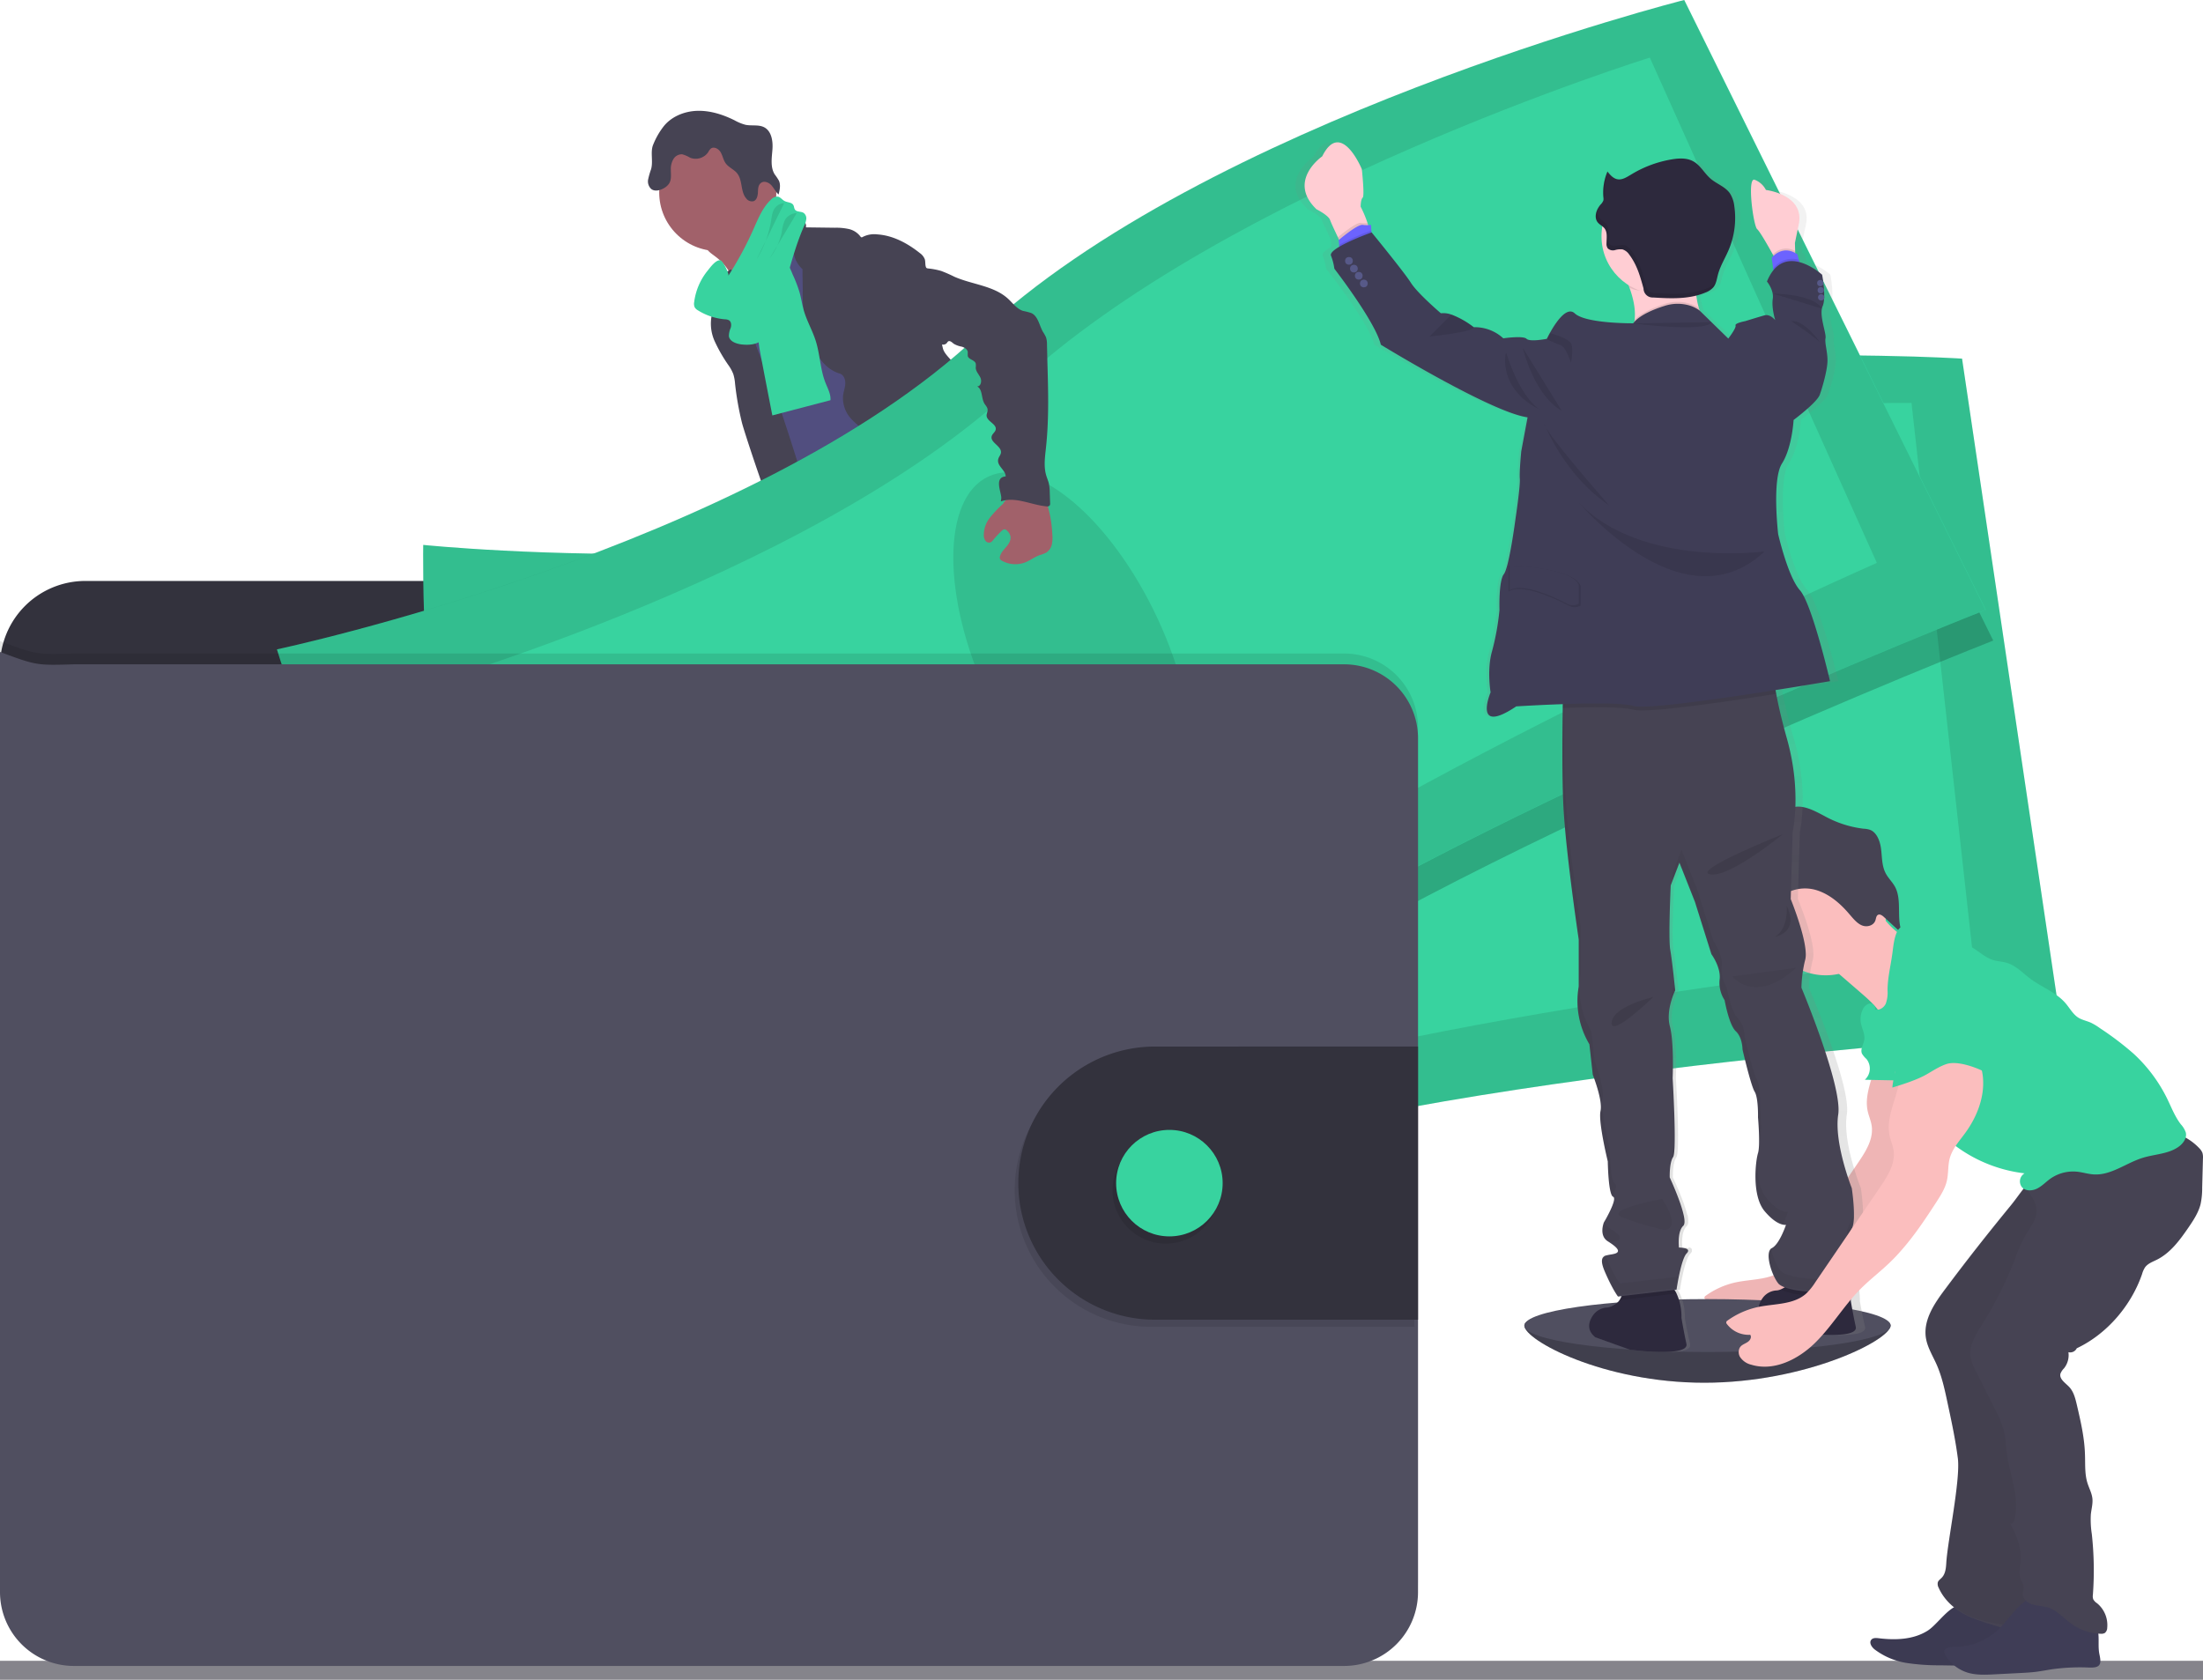 <svg id="31da12c3-5e54-4395-bbbd-4298227cac03" data-name="baed4b18-14ee-447f-bd84-b0265ca0ad8a" xmlns="http://www.w3.org/2000/svg" xmlns:xlink="http://www.w3.org/1999/xlink" viewBox="0 0 889.72 678.59"><defs><style>.d15eba68-4d63-4dd2-87ba-21849ae9261a{fill:#85848b;}.\35 256339b-0378-4dd5-9d38-51eb054b0439{fill:#504f60;}.\35 8021e13-99b6-4772-8dc7-44d8a805a3b9{opacity:0.2;}.\35 3d45aa1-7ad8-4e74-bf48-6f48101ab676,.\35 8021e13-99b6-4772-8dc7-44d8a805a3b9,.f7706941-283d-485d-83c2-d25f623176af{isolation:isolate;}.\36 d94ef38-0a4e-4937-83a1-5850253d5c1b{fill:#6c63ff;}.\38 57e2acf-244c-45ee-84cd-868ee2cb4b64{fill:#514e7f;}.d3b7182a-64ef-4c4e-93e4-580bbf7251fc{fill:#464353;}.\34 e73b2d9-21e4-47c6-a6ea-46507202e831{fill:#a1616a;}.bd422af5-917e-4cda-aaec-a31e0fbfa41b{fill:#38d39f;}.\35 3d45aa1-7ad8-4e74-bf48-6f48101ab676,.c326eb70-976d-470d-924e-64528c38134e{opacity:0.1;}.\34 e68259d-002f-49f5-b7ec-948ca5ee3377{fill:#33323d;}.fb1c3bd9-4db4-4f5a-a670-96f5df7d9beb{fill:#fbbebe;}.\30 7a4f252-e628-4e7d-b15a-135585491b02,.f7706941-283d-485d-83c2-d25f623176af{opacity:0.05;}.\34 96f15f9-3bfd-457b-bd2c-66f1781eb6e3{fill:#3f3d56;}.b70cac1e-0bb1-4b32-b172-5789cb59f1dd{fill:url(#f43e5799-6e24-49ad-b928-6d98162da42b);}.\35 e0bd918-dfd9-4c2d-b379-57bd324eca2a{fill:#2d293d;}.\35 2ec47b8-189c-41df-b1a7-f8cd17e79000{fill:#ffcdd3;}.b123fc6c-86e7-4a7c-8440-8d75af6e0ead{fill:#575988;}</style><linearGradient id="f43e5799-6e24-49ad-b928-6d98162da42b" x1="722.71" y1="13.56" x2="722.71" y2="502.21" gradientTransform="matrix(1, 0, 0, -1, -84.46, 559.77)" gradientUnits="userSpaceOnUse"><stop offset="0" stop-color="gray" stop-opacity="0.25"/><stop offset="0.54" stop-color="gray" stop-opacity="0.12"/><stop offset="1" stop-color="gray" stop-opacity="0.1"/></linearGradient></defs><title>save-money-feature</title><rect class="d15eba68-4d63-4dd2-87ba-21849ae9261a" x="-68" y="670.92" width="1049.58" height="7.67"/><path class="5256339b-0378-4dd5-9d38-51eb054b0439" d="M763.54,535.49c0,5.9-34.39,23.1-75.24,23.1s-72.68-17.2-72.68-23.1,33.11-4,74-4S763.54,529.58,763.54,535.49Z"/><path class="58021e13-99b6-4772-8dc7-44d8a805a3b9" d="M763.54,535.49c0,5.9-34.39,23.1-75.24,23.1s-72.68-17.2-72.68-23.1"/><path class="6d94ef38-0a4e-4937-83a1-5850253d5c1b" d="M352.15,427.23c6.63.85,13.51,1.39,19.86-.67,1-.31,2.1-1,2-2a2.42,2.42,0,0,0-.45-1,61.78,61.78,0,0,1-6-11.43,1,1,0,0,0-.37-.52.94.94,0,0,0-.64,0c-2.93.77-5.46,2.66-8.37,3.47a11.9,11.9,0,0,1-4.56.34c-1.32-.15-3.12-1.24-4.32-1.1C350,418.69,351.64,422.77,352.15,427.23Z"/><path class="6d94ef38-0a4e-4937-83a1-5850253d5c1b" d="M477.54,416.16c4.37-3,8.9-6.15,11.48-10.78a1.87,1.87,0,0,0,.31-.93,1.92,1.92,0,0,0-.37-.9,37.16,37.16,0,0,0-9.33-10.07,27.21,27.21,0,0,0-5.2,4.8c-1.1,1.16-4.14,3-4.17,4.77,0,1,1.16,2.16,1.7,3,.73,1.08,1.42,2.18,2.08,3.3C474.42,409.9,477.89,415.94,477.54,416.16Z"/><path class="857e2acf-244c-45ee-84cd-868ee2cb4b64" d="M378.14,440.62a4.45,4.45,0,0,1-.8,2.9,3.93,3.93,0,0,1-1.68,1c-9.27,3.32-20-.82-29.25,2.45-1.9.67-3.7,1.64-5.61,2.28a30.52,30.52,0,0,1-7,1.24c-3.27.31-6.56.51-9.84.6a23.66,23.66,0,0,1-7.42-.65,8.91,8.91,0,0,1-5.69-4.51,4.33,4.33,0,0,1-.28-3.21,3.46,3.46,0,0,1,.61-1,8.77,8.77,0,0,1,2.18-1.77l3.41-2.2a22.89,22.89,0,0,1,5.17-2.74c1.35-.44,2.78-.63,4.15-1,4.79-1.4,8.45-5.2,11.85-8.85l4.64-5a4.67,4.67,0,0,1,1.61-1.29,4.46,4.46,0,0,1,2-.19A26.74,26.74,0,0,1,358.84,423a16.39,16.39,0,0,0,3.12,1.84c2.72,1.06,6.21.26,8.72-1.08,1.19-.64.93-1,1.43-2.14s1.72-1.87,2.78-.83a2.94,2.94,0,0,1,.66,1.26c1,3.3.62,6.85.62,10.31a4.54,4.54,0,0,0,.2,1.6,9.05,9.05,0,0,0,.91,1.48,3.37,3.37,0,0,1,.19.38A10.17,10.17,0,0,1,378.14,440.62Z"/><path class="d3b7182a-64ef-4c4e-93e4-580bbf7251fc" d="M378.14,440.62a4.45,4.45,0,0,1-.8,2.9,3.93,3.93,0,0,1-1.68,1c-9.27,3.32-20-.82-29.25,2.45-1.9.67-3.7,1.64-5.61,2.28a30.52,30.52,0,0,1-7,1.24c-3.27.31-6.56.51-9.84.6a23.66,23.66,0,0,1-7.42-.65,8.91,8.91,0,0,1-5.69-4.51,4.33,4.33,0,0,1-.28-3.21,3.46,3.46,0,0,1,.61-1c.54,1.13.93,2.63,1.27,3.17a6.49,6.49,0,0,0,4.34,3.13,10.78,10.78,0,0,0,4-.51c8.4-2.08,17.33-2.11,25.4-5.26,2.77-1.09,5.41-2.54,8.32-3.2s6-.48,9-.73c4.74-.38,9.33-1.81,14-2.56A10.17,10.17,0,0,1,378.14,440.62Z"/><path class="857e2acf-244c-45ee-84cd-868ee2cb4b64" d="M498.77,415.55c-.44,3.52-2.67,6.55-5.12,9.12s-5.22,4.88-7.17,7.84c-2.4,3.67-3.48,8.22-6.6,11.32a18.1,18.1,0,0,1-4,2.85,27.91,27.91,0,0,1-5.15,2.37c-4.66,1.49-9.68,1.15-14.55.79a13.09,13.09,0,0,1-4.62-.89,13.92,13.92,0,0,1-1.92-1.18,9.17,9.17,0,0,1-3-3,3,3,0,0,1-.29-2.18,5.12,5.12,0,0,1,1.39-2.12,33,33,0,0,1,3.52-3.17,21.07,21.07,0,0,0,4.58-4,12.92,12.92,0,0,0,1.77-4,35.48,35.48,0,0,0,1.29-7.65,24.25,24.25,0,0,1,.53-5.12c.74-2.64,2.7-5,2.48-7.73a1.93,1.93,0,0,1,.1-1.17,1.63,1.63,0,0,1,.92-.57,16.3,16.3,0,0,1,4.78-1.11,5.57,5.57,0,0,1,4.44,1.74c.68.82,1.13,2,2.13,2.32a3.38,3.38,0,0,0,1.52.06c2.46-.25,5.06-.56,7-2.15a8.73,8.73,0,0,0,2.9-6.37c0-.91-.41-1.86,1-2,1.06-.14,1.9,1,2.44,1.7,2,2.61,4,5.34,4.68,8.52a2.51,2.51,0,0,1,.89-.17,3.87,3.87,0,0,1,3.19,1.63A6.35,6.35,0,0,1,498.77,415.55Z"/><path class="d3b7182a-64ef-4c4e-93e4-580bbf7251fc" d="M498.77,415.55c-.44,3.52-2.67,6.55-5.12,9.12s-5.22,4.88-7.17,7.84c-2.4,3.67-3.48,8.22-6.6,11.32a18.1,18.1,0,0,1-4,2.85,27.91,27.91,0,0,1-5.15,2.37c-4.66,1.49-9.68,1.15-14.55.79a13.09,13.09,0,0,1-4.62-.89,13.92,13.92,0,0,1-1.92-1.18,9.17,9.17,0,0,1-3-3,7.31,7.31,0,0,1,3-.72c2.16.12,3.74,2.16,5.81,2.79,3,.89,5.89-1.19,8.88-1.9,2-.46,4-.34,5.93-1a14.66,14.66,0,0,0,4.39-2.66,22.35,22.35,0,0,0,4.69-4.52,29.05,29.05,0,0,0,2.75-5.49,78.5,78.5,0,0,1,5.56-10.64,7.52,7.52,0,0,1,1.13-1.48,15.74,15.74,0,0,1,1.53-1.11c2-1.51,2.83-4,3.53-6.44a11.27,11.27,0,0,1,.79-2.15,3.87,3.87,0,0,1,3.19,1.63A6.35,6.35,0,0,1,498.77,415.55Z"/><path class="4e73b2d9-21e4-47c6-a6ea-46507202e831" d="M289.08,103.77a21.21,21.21,0,0,1,6,7c1.4,2.74,9.47,24,9,27.09,2.63-2.65,13-3.08,15.66-5.73,1.11-1.11,7.1-6.65,8-7.94s7.58-4,8.31-5.36c2.73-4.89-19.36-23.42-16.53-28.25a1.26,1.26,0,0,0,.23-.76,1.24,1.24,0,0,0-.37-.59c-1.81-1.85-4.21-3-6.39-4.37s-4.28-3.28-4.87-5.8a21,21,0,0,0-5.65,3.82q-6.08,5.21-12,10.63c-1.53,1.42-4.49,3.31-5.2,5.34S287.62,102.58,289.08,103.77Z"/><path class="857e2acf-244c-45ee-84cd-868ee2cb4b64" d="M324.84,95.9a65.08,65.08,0,0,0-9.46,7.74c-2.74,2.71-5.34,5.85-6,9.64-.28,1.49-.24,3-.47,4.51-1,6.55-6.66,11.35-9.16,17.48a30.31,30.31,0,0,0-1.59,5.85A69.15,69.15,0,0,0,297,152.6c-.06,3.73,3.6,6.3,4.94,9.78s1.7,7.06,2.38,10.63c1.28,6.74,3.63,13.24,6,19.7,4.93,13.62,20.91,51.27,25.84,64.9,15.11-3.79,55.33-12.5,68.71-20.49,4.46-2.66-31-32.67-26.18-34.74a1.78,1.78,0,0,0,1.34-2.51c-4.77-20.86-19.69-38-26.46-58.31-2.35-7.05-6.57-13.07-9.77-19.77-2.9-6.07-4.45-12.78-7.92-18.55a11.7,11.7,0,0,0-2.53-3.15,14.92,14.92,0,0,0-2.79-1.69C328.59,97.44,326.75,96.87,324.84,95.9Z"/><circle class="4e73b2d9-21e4-47c6-a6ea-46507202e831" cx="289.88" cy="77.75" r="23.65"/><path class="d3b7182a-64ef-4c4e-93e4-580bbf7251fc" d="M313.94,88.86a7.93,7.93,0,0,1,8.89-1.28c1.6.83,3,2.51,2.64,4.27L337.2,92a23.55,23.55,0,0,1,5.56.51,8.08,8.08,0,0,1,4.64,2.91c.14.19.3.42.54.45a.86.86,0,0,0,.54-.18,10.18,10.18,0,0,1,5.84-1c6.34.41,12.2,3.58,17.17,7.54a5.55,5.55,0,0,1,2,2.49c.41,1.33-.08,3,1,3.95,0,11,3.78,21.28,6.3,32,.45,1.91,2.28,3.6,3.55,5.1a20.57,20.57,0,0,1,3.79,5.66c2.14,5.56-.81,12.1,1.27,17.68.88,2.36,2.58,4.3,4,6.35a16.42,16.42,0,0,1,3.42,8.2c.09,1.34-.08,2.69,0,4a24.21,24.21,0,0,0,1,5.31q1.28,4.84,2.68,9.67c1.52,5.2,3.5,10.81,8.16,13.58-11.25,1.91-23.11,3.78-33.83-.13a17.54,17.54,0,0,1-4.22-2.11c-3.87-2.76-5.74-7.48-7.41-11.94-1.86-5-3.75-10.09-4.13-15.41a17.69,17.69,0,0,0-.71-5c-1.09-2.9-4-4.65-6.64-6.26a31.88,31.88,0,0,1-8-6.22,12.43,12.43,0,0,1-3.24-9.34c.2-1.65.85-3.24.91-4.9s-.68-3.56-2.27-4c-8.19-2.48-12.1-12.18-13.92-20.54a65.94,65.94,0,0,1-1-13.1l-.11-8.53a11.26,11.26,0,0,1-3.68-8.09,9.61,9.61,0,0,0,0-2.68,7.39,7.39,0,0,0-1.88-2.85A25.44,25.44,0,0,1,313.94,88.86Z"/><path class="d3b7182a-64ef-4c4e-93e4-580bbf7251fc" d="M288.75,115.9c-.27,2.64.33,5.35-.26,7.94-.23,1-.63,2-.92,2.93a17.2,17.2,0,0,0,1.09,11.13,62,62,0,0,0,5.69,9.85,16,16,0,0,1,1.82,3.41,17.65,17.65,0,0,1,.7,3.89,120.83,120.83,0,0,0,2.78,15.72c1.12,4.48,13.84,42.78,16.8,46.33a3.77,3.77,0,0,0,2.28,1.55,4.15,4.15,0,0,0,1.94-.4l6-2.3a3.92,3.92,0,0,0,1.39-.76,3.58,3.58,0,0,0,.86-2.36c.43-4.88-12.32-43.45-13.94-48.06-4.9-13.92-11.42-27.34-14.61-41.75-.89-4-1.36-10.16-4.29-13.35-1.21-1.32-.8-.76-2.25-.07a16.42,16.42,0,0,0-2.12,1.11A6.94,6.94,0,0,0,288.75,115.9Z"/><path class="bd422af5-917e-4cda-aaec-a31e0fbfa41b" d="M307,142.31c1.61,8.51,3.27,17,4.92,25.51l23.48-6.15c.19-2.46-1.12-4.74-2-7-2.14-5.37-2.19-11.35-3.92-16.87-1.31-4.2-3.59-8.06-4.82-12.29-.71-2.46-1.07-5-1.77-7.49a54.4,54.4,0,0,0-2.76-7.15,44.76,44.76,0,0,0-5.12-9.49c-3,1.12-6.2,2.42-7.91,5.13a11.08,11.08,0,0,0-1.46,5c-.41,5.27,1.5,10.57.87,15.81A46.5,46.5,0,0,0,307,142.31Z"/><path class="d3b7182a-64ef-4c4e-93e4-580bbf7251fc" d="M335.75,255.51c1.32,5-.59,10.26-2.15,15.21a117.88,117.88,0,0,0-4.78,22.9,19.82,19.82,0,0,1-1.18,5.79c-.74,1.67-2,3.08-2.86,4.67-2.36,4.18-2.3,9.28-1.79,14.06.34,3.15.85,6.29,1.48,9.39.77,3.79,1.72,7.75.61,11.45,1.86-.41,3.12,2,3,3.89s-.73,4,.18,5.63c2.3.84,2.32,4,2.25,6.45a54.25,54.25,0,0,0,1.6,12.6q5.22,25.1,11.08,50.06c8.45,2.62,18.32,5.35,26.38,1.72,1.5-.67,3-1.74,3.34-3.36a5.86,5.86,0,0,0-.32-2.58l-3.82-13.9c-.93-3.36-1.86-6.83-1.37-10.28.37-2.57,1.49-5.34.23-7.61-.43-.78-1.11-1.39-1.61-2.13-2-2.93-1-6.85-.79-10.4a8.24,8.24,0,0,0-.16-2.38,11.88,11.88,0,0,0-1.14-2.61,39.92,39.92,0,0,1-4.4-19.86,4.91,4.91,0,0,0-.35-2.59,8.38,8.38,0,0,1-.65-1.06,2.9,2.9,0,0,1,.21-1.91,17.5,17.5,0,0,1-3.08-3,4.31,4.31,0,0,0,.74-6.74,2.25,2.25,0,0,0,1.07-3.87c-.49-.34-1.14-.49-1.49-1-.54-.74-.1-1.77.34-2.56l2.33-4.21c1.74-3.13,2.13-7,4-10,2.68-4.37,4.43-9.24,6.16-14.06l6.73-18.57,4.53,3.93a14.32,14.32,0,0,1,3.72,4.24A18.3,18.3,0,0,1,385,287.9c1.66,10.08,8,18.82,10.35,28.75.52,2.21.87,4.53,2.14,6.42a14,14,0,0,1,1.22,1.84,9.76,9.76,0,0,1,.51,3,14.23,14.23,0,0,0,6,10.2c2.23,1.53,5,2.58,6.21,5a9.32,9.32,0,0,0,1,2.13c1.08,1.3,3.41,1.45,3.87,3.08.26.91-.22,2,.29,2.8a2.65,2.65,0,0,0,1.11.83l6.51,3.25c7.28,3.64,11,12,16.37,18.09a39,39,0,0,1,4.9,6.48c2.32,4.15,3.39,9.36,7.31,12a11.06,11.06,0,0,1,2.84,2.11c1.23,1.62.78,3.89.89,5.93s1.67,4.47,3.61,3.85a14.23,14.23,0,0,0,0,7.55,38,38,0,0,0,23.06-9.34c1.9-1.66,3.73-3.78,3.75-6.3a2.26,2.26,0,0,0-.28-1.25,3.57,3.57,0,0,0-1.47-1.11c-6.09-3.3-7.92-11-11-17.16-2.69-5.48-6.67-10.2-10-15.29-7.24-11-12.18-24.2-23.13-31.43-2.41-1.59-5.21-3-6.42-5.63-.67-1.47-.75-3.15-1.28-4.67s-1.8-3-3.42-3c.9-2.2.72-4.88.78-7.26a9.17,9.17,0,0,0-.36-3.13,15.23,15.23,0,0,0-1.61-3.1,29.74,29.74,0,0,1-4.12-16c.08-2.89.59-5.87-.28-8.63-.44-1.39-1.21-2.66-1.74-4a25,25,0,0,1-1.25-7.52l-.6-9.61a47.28,47.28,0,0,0-1.24-9.5c-2-7.46-4-38.71-10.85-42.23s-18.62,20.53-26.33,21a34.29,34.29,0,0,0-10,1.93c-5.13,1.92-9.43,5.5-13.62,9l-14.18,11.91C341.54,251.41,339.06,253.77,335.75,255.51Z"/><path class="d3b7182a-64ef-4c4e-93e4-580bbf7251fc" d="M267.69,51.49c3.12-4.26,8.48-6.52,13.76-6.71s10.48,1.47,15.21,3.82a18.79,18.79,0,0,0,4.44,1.82c2.5.51,5.28-.17,7.54,1,3,1.59,3.58,5.64,3.32,9s-.89,7.09.9,10A23.12,23.12,0,0,1,314.59,73c.77,1.73.32,3.73-.14,5.56-1.17-1-1.83-2.51-2.87-3.67s-2.85-1.94-4.14-1.07-1.27,2.45-1.34,3.87-.43,3.12-1.77,3.58a2.87,2.87,0,0,1-3-1.17C299,77.33,300,72.86,297.69,70c-1.29-1.6-3.44-2.38-4.63-4.06-.94-1.32-1.18-3-2-4.42s-2.73-2.46-4-1.48A5.41,5.41,0,0,0,286,61.51a6.15,6.15,0,0,1-7.3,2.2,12.21,12.21,0,0,0-3.16-1.37,3.91,3.91,0,0,0-3.61,2,7.81,7.81,0,0,0-1,4.18c0,2,.36,4.13-.78,5.73a5.93,5.93,0,0,1-1.6,1.52c-1.67,1.07-4,1.79-5.54.57a4.16,4.16,0,0,1-1.24-3.88,31.37,31.37,0,0,1,1.18-4.1c.88-3.1-.27-6.59.69-9.51A30.36,30.36,0,0,1,267.69,51.49Z"/><path class="bd422af5-917e-4cda-aaec-a31e0fbfa41b" d="M280.36,122a3.64,3.64,0,0,0,.22,2.17,3.45,3.45,0,0,0,1.18,1.13A24.26,24.26,0,0,0,292.9,129a3.39,3.39,0,0,1,1.54.4c.94.62,1,2,.65,3.1a8.07,8.07,0,0,0-.71,3.3c.29,2.09,2.77,3,4.86,3.31,2.93.37,6.14.18,8.46-1.65a13.07,13.07,0,0,0,3.49-5.23c5.74-13.19,7.75-27.77,13.56-40.92a8.68,8.68,0,0,0,.87-2.74A2.7,2.7,0,0,0,324.54,86c-1.08-.67-2.76-.29-3.49-1.34-.36-.53-.32-1.25-.64-1.81-.67-1.19-2.43-1-3.63-1.69-.94-.5-1.59-1.53-2.64-1.73a3.32,3.32,0,0,0-2.73,1.18c-3.41,3.18-5.2,7.69-7.1,11.95a140.09,140.09,0,0,1-10.16,18.84c.45-.7-2.16-6-3.18-6.23-1.79-.36-4.08,2.78-5,3.95A25.16,25.16,0,0,0,280.36,122Z"/><path class="53d45aa1-7ad8-4e74-bf48-6f48101ab676" d="M316.69,82.09A4.79,4.79,0,0,0,313,84c-1.07,1.39-1.28,3.23-1.55,5a43.45,43.45,0,0,1-5.89,15.82"/><path class="53d45aa1-7ad8-4e74-bf48-6f48101ab676" d="M321.79,86.08A5.71,5.71,0,0,0,316.94,89a16.35,16.35,0,0,0-1.22,4.94,27.11,27.11,0,0,1-4.85,10.39"/><path class="4e68259d-002f-49f5-b7ec-948ca5ee3377" d="M559.45,281.58V269.16A34.48,34.48,0,0,0,525,234.69H34.48A34.48,34.48,0,0,0,0,269.16v22.9Z"/><path class="bd422af5-917e-4cda-aaec-a31e0fbfa41b" d="M170.93,220.13s-1.4,86.86,14,115.44,22,152.91,22,152.91,161.44,16.7,273.94-20,351.88-51.71,351.88-51.71L792.41,144.88S593.12,132.1,479.75,186.17,170.93,220.13,170.93,220.13Z"/><path class="53d45aa1-7ad8-4e74-bf48-6f48101ab676" d="M170.93,220.13s-1.4,86.86,14,115.44,22,152.91,22,152.91,161.44,16.7,273.94-20,351.88-51.71,351.88-51.71L792.41,144.88S593.12,132.1,479.75,186.17,170.93,220.13,170.93,220.13Z"/><path class="bd422af5-917e-4cda-aaec-a31e0fbfa41b" d="M206.66,251.86s-5,71.67,7.62,94.57,13.26,125.13,13.26,125.13,145.29,6.74,248.64-28.44,320.53-58,320.53-58L772,162.77s-179.7-1.85-284.58,47.67S206.66,251.86,206.66,251.86Z"/><ellipse class="53d45aa1-7ad8-4e74-bf48-6f48101ab676" cx="475.85" cy="322.13" rx="37.72" ry="80.9" transform="translate(-36.17 61.29) rotate(-7.1)"/><path class="58021e13-99b6-4772-8dc7-44d8a805a3b9" d="M683.15,12.43s-193.61,49-284.91,135.25-283.5,127.09-283.5,127.09,25.32,83.09,48.74,105.57,67.84,138.8,67.84,138.8S390.09,485.48,485.89,416,805,258.77,805,258.77Z"/><path class="bd422af5-917e-4cda-aaec-a31e0fbfa41b" d="M111.83,262.33s25.31,83.1,48.71,105.58S228.38,506.7,228.38,506.7,387.17,473.05,483,403.57,802,246.37,802,246.37L680.23,0s-193.6,49-284.9,135.25S111.83,262.33,111.83,262.33Z"/><path class="53d45aa1-7ad8-4e74-bf48-6f48101ab676" d="M111.67,262.33s25.31,83.1,48.71,105.58S228.22,506.7,228.22,506.7,387,473.05,482.82,403.57s319.06-157.2,319.06-157.2L680.07,0s-193.6,49-284.9,135.25S111.67,262.33,111.67,262.33Z"/><path class="bd422af5-917e-4cda-aaec-a31e0fbfa41b" d="M155.54,281.57s17.19,69.77,36.28,87.67,51,115,51,115,140.34-38.18,227.91-103.38S758,227.39,758,227.39L666.31,23.27S494.72,76.64,410.09,156,155.54,281.57,155.54,281.57Z"/><ellipse class="53d45aa1-7ad8-4e74-bf48-6f48101ab676" cx="433.34" cy="265.84" rx="37.72" ry="80.9" transform="translate(-71.72 207.78) rotate(-24.97)"/><path class="53d45aa1-7ad8-4e74-bf48-6f48101ab676" d="M572.69,293.77v345a29.83,29.83,0,0,1-29.83,29.83h-513A29.83,29.83,0,0,1,0,638.77V259c14.7,5.46,14.7,5.46,29.82,5h513A29.84,29.84,0,0,1,572.69,293.77Z"/><path class="5256339b-0378-4dd5-9d38-51eb054b0439" d="M572.69,298.16v345A29.84,29.84,0,0,1,542.85,673h-513A29.83,29.83,0,0,1,0,643.16V263.37c14.7,5.45,14.7,5.45,29.82,5h513A29.84,29.84,0,0,1,572.69,298.16Z"/><path class="53d45aa1-7ad8-4e74-bf48-6f48101ab676" d="M571.23,425.71V536h-107a55.17,55.17,0,0,1,0-110.33Z"/><path class="4e68259d-002f-49f5-b7ec-948ca5ee3377" d="M572.69,422.77V533.12h-107a55.17,55.17,0,0,1,0-110.33Z"/><circle class="53d45aa1-7ad8-4e74-bf48-6f48101ab676" cx="470.82" cy="480.88" r="21.51"/><circle class="bd422af5-917e-4cda-aaec-a31e0fbfa41b" cx="472.28" cy="477.96" r="21.51"/><path class="fb1c3bd9-4db4-4f5a-a670-96f5df7d9beb" d="M758.42,421.82c.85,9.21-6.12,18.15-4.09,27.17.44,1.93,1.27,3.75,1.57,5.7.84,5.36-2.35,10.43-5.4,14.91L724.3,508a23.87,23.87,0,0,1-3.74,4.62c-5,4.46-12.52,4-19.1,5.33a32.64,32.64,0,0,0-12.8,5.66.82.82,0,0,0-.12,1.12,11,11,0,0,0,9.52,4.47c.69.91,0,2.24-1,2.89-1.41,1-3.34,1.24-3.62,3.62a3.93,3.93,0,0,0,.48,2.4,7.45,7.45,0,0,0,4.58,3.19c9.07,2.77,18.87-2.1,25.66-8.73s11.66-15,18.32-21.75c3.69-3.73,7.88-6.93,11.68-10.55,7.58-7.22,13.47-16,19.16-24.79,1.71-2.65,3.43-5.37,4.15-8.44s.38-6.17,1.19-9.14c1.06-3.9,3.91-7,6.28-10.27,4.65-6.4,7.75-14.23,7.14-22.11s-5.5-15.67-12.94-18.35a11.5,11.5,0,0,0-7.25-.44c-3,.94-5.3,3.46-7.38,5.87l-5,5.75a13.48,13.48,0,0,0-2.9,4.4,4.61,4.61,0,0,0,1,4.89"/><path class="f7706941-283d-485d-83c2-d25f623176af" d="M758.42,421.82c.85,9.21-6.12,18.15-4.09,27.17.44,1.93,1.27,3.75,1.57,5.7.84,5.36-2.35,10.43-5.4,14.91L724.3,508a23.87,23.87,0,0,1-3.74,4.62c-5,4.46-12.52,4-19.1,5.33a32.64,32.64,0,0,0-12.8,5.66.82.82,0,0,0-.12,1.12,11,11,0,0,0,9.52,4.47c.69.91,0,2.24-1,2.89-1.41,1-3.34,1.24-3.62,3.62a3.93,3.93,0,0,0,.48,2.4,7.45,7.45,0,0,0,4.58,3.19c9.07,2.77,18.87-2.1,25.66-8.73s11.66-15,18.32-21.75c3.69-3.73,7.88-6.93,11.68-10.55,7.58-7.22,13.47-16,19.16-24.79,1.71-2.65,3.43-5.37,4.15-8.44s.38-6.17,1.19-9.14c1.06-3.9,3.91-7,6.28-10.27,4.65-6.4,7.75-14.23,7.14-22.11s-5.5-15.67-12.94-18.35a11.5,11.5,0,0,0-7.25-.44c-3,.94-5.3,3.46-7.38,5.87l-5,5.75a13.48,13.48,0,0,0-2.9,4.4,4.61,4.61,0,0,0,1,4.89"/><path class="496f15f9-3bfd-457b-bd2c-66f1781eb6e3" d="M778.25,658.92c-5.72,3.49-12.85,3.7-19.5,2.89-1.07-.13-2.34-.21-3,.62-1,1.2.18,3,1.4,3.93a28.85,28.85,0,0,0,13.39,5.51,88.17,88.17,0,0,0,13.1.87c12,.21,24,.41,35.81-1.31a5.07,5.07,0,0,0,2-.58,3.66,3.66,0,0,0,1.48-2.25c.81-3.08-.75-6.38-3.11-8.52s-5.39-3.33-8.35-4.48l-10.4-4c-2.44-1-6.35-3.47-9-3.27C787.09,648.64,782.38,656.5,778.25,658.92Z"/><path class="f7706941-283d-485d-83c2-d25f623176af" d="M778.25,658.92c-5.72,3.49-12.85,3.7-19.5,2.89-1.07-.13-2.34-.21-3,.62-1,1.2.18,3,1.4,3.93a28.85,28.85,0,0,0,13.39,5.51,88.17,88.17,0,0,0,13.1.87c12,.21,24,.41,35.81-1.31a5.07,5.07,0,0,0,2-.58,3.66,3.66,0,0,0,1.48-2.25c.81-3.08-.75-6.38-3.11-8.52s-5.39-3.33-8.35-4.48l-10.4-4c-2.44-1-6.35-3.47-9-3.27C787.09,648.64,782.38,656.5,778.25,658.92Z"/><path class="d3b7182a-64ef-4c4e-93e4-580bbf7251fc" d="M785.54,520.86c-4.33,5.76-8.81,12.41-7.74,19.54.58,3.84,2.73,7.23,4.31,10.78,2.14,4.82,3.26,10,4.36,15.16,1.62,7.54,3.25,15.1,4.24,22.76,1.13,8.65-4.18,33.68-4.67,42.39-.12,2.1-.37,4.37-1.83,5.88-.57.6-1.33,1.08-1.59,1.86a3.18,3.18,0,0,0,.35,2.2c2.44,5.5,7.43,9.6,13,11.94S815,659.75,821,660a5,5,0,0,0,2.36-.31,4.59,4.59,0,0,0,1.82-2.09c4.35-8.32.17-37.9.23-47.29.06-7.83,1.91-15.61,1.57-23.43-.28-6.28-2-12.42-2.57-18.68-1-10.26.88-20.57,2.77-30.71,1.44-7.78,2.89-15.56,4.74-23.24,1.13-4.69,2.44-9.42,5-13.49,2-3.23,4.81-5.93,7.14-9a40.62,40.62,0,0,0,8-29.74c-.14-1-15,3.77-16.31,4.34a50.81,50.81,0,0,0-14.54,9.35c-3.44,3.28-6.15,7.66-9.16,11.33q-6.39,7.79-12.62,15.69Q792.36,511.72,785.54,520.86Z"/><path class="f7706941-283d-485d-83c2-d25f623176af" d="M785.54,520.51c-4.33,5.76-8.81,12.42-7.74,19.54.58,3.85,2.73,7.24,4.31,10.79,2.14,4.81,3.26,10,4.36,15.15,1.62,7.55,3.25,15.11,4.24,22.76,1.13,8.66-4.18,33.68-4.67,42.39-.12,2.1-.37,4.38-1.83,5.89-.57.59-1.33,1.07-1.59,1.85a3.17,3.17,0,0,0,.35,2.2c2.44,5.51,7.43,9.6,13,12s19,4.49,25.07,4.69a5,5,0,0,0,2.36-.31,4.52,4.52,0,0,0,1.82-2.08c4.35-8.32.17-36,.23-45.4.06-7.84,1.91-15.61,1.57-23.44-.28-6.28-2-12.42-2.57-18.67-1-10.27.88-20.58,2.77-30.72,1.44-7.77,2.89-15.55,4.74-23.24,1.13-4.69,2.44-9.42,5-13.49,2-3.23,4.81-5.93,7.14-9a40.6,40.6,0,0,0,8-29.74c-.14-1-15,3.77-16.31,4.34a51,51,0,0,0-14.54,9.36c-3.44,3.27-6.15,7.65-9.16,11.32q-6.39,7.79-12.62,15.7Q792.36,511.36,785.54,520.51Z"/><circle class="fb1c3bd9-4db4-4f5a-a670-96f5df7d9beb" cx="737.36" cy="369.73" r="24.27"/><path class="fb1c3bd9-4db4-4f5a-a670-96f5df7d9beb" d="M759.22,368.71a31.43,31.43,0,0,0,20.15,14.06l-1.83,6.65c-3.16,11.42-6.71,23.5-15.53,31.42,1-3.87-.28-8-2.46-11.36s-5.24-6-8.24-8.61l-14-12.1a4.21,4.21,0,0,1-1-1.18,3.55,3.55,0,0,1,0-2.66c1.78-5.54,6.86-9,11-12.74a38.1,38.1,0,0,0,5.53-6.44C755.66,361.77,757.39,365.77,759.22,368.71Z"/><path class="d3b7182a-64ef-4c4e-93e4-580bbf7251fc" d="M705.39,345.33l-.55-4.56c3.83,1,7.47-2.26,9.92-5.63s4.72-7.34,8.45-8.75c4.53-1.7,9.33,1,13.66,3.28a43.19,43.19,0,0,0,15.67,5.1,10.31,10.31,0,0,1,2.59.42c2.82,1,4.16,4.54,4.57,7.75s.3,6.62,1.69,9.48c1,2.17,2.86,3.78,4,5.92,3,5.74.1,13.59,3.23,19.22l-7.78-7.13c-.71-.65-1.71-1.33-2.5-.78-.62.44-.67,1.39-.92,2.15-.75,2.22-3.53,2.88-5.54,2s-3.48-2.79-5-4.53c-3.44-4.06-7.54-7.63-12.34-9.36a15.84,15.84,0,0,0-13,.86c-3.63,2-6.29,6.83-10.74,7-6.1.23-8.64-11.13-11.46-15.62a5.5,5.5,0,0,0,1.6-6.88C701.35,345.1,705.3,344.63,705.39,345.33Z"/><path class="4e73b2d9-21e4-47c6-a6ea-46507202e831" d="M405.2,203.44a47.21,47.21,0,0,0-5.39,5.66,11.33,11.33,0,0,0-2.48,7.27,3.72,3.72,0,0,0,.7,2.13,1.8,1.8,0,0,0,2,.61,2.69,2.69,0,0,0,1-.88,48.26,48.26,0,0,1,3.36-3.64c.43-.43,1-.88,1.58-.72a1.69,1.69,0,0,1,.68.45,4.6,4.6,0,0,1,1.41,2.2c.35,1.53-.54,3.06-1.55,4.26s-2.2,2.35-2.61,3.86a1.71,1.71,0,0,0,0,1.24,1.86,1.86,0,0,0,.78.66,11.16,11.16,0,0,0,9.44.62c2-.81,3.78-2.2,5.84-2.92a13.5,13.5,0,0,0,2.58-1,5.36,5.36,0,0,0,2.29-3.43,14.14,14.14,0,0,0,.15-4.21,48.41,48.41,0,0,0-3.44-15.83,2,2,0,0,0-.58-.84,1.85,1.85,0,0,0-1-.27c-2.56-.27-6.76-1.58-9.23-.63a6.52,6.52,0,0,0-2.18,1.94C408.09,200.48,405.2,202.77,405.2,203.44Z"/><path class="d3b7182a-64ef-4c4e-93e4-580bbf7251fc" d="M404.39,201.18c0-2.44-3-8.33,1.77-8.72,0-2.61-3.69-4.23-3-7,.22-.92,1-1.67,1.09-2.61.3-2.67-4.52-4.12-3.72-6.68.3-1,1.36-1.58,1.59-2.57.54-2.31-3.59-3.34-3.67-5.71,0-.8.45-1.55.41-2.35,0-1-.87-1.76-1.35-2.63-1.25-2.23-.64-5.68-2.92-6.83,1.51.13,2-2.11,1.38-3.48s-1.89-2.56-1.9-4.08a6.16,6.16,0,0,0,0-1.66c-.42-1.46-2.81-1.58-3.21-3a12.78,12.78,0,0,1,0-1.64c-.16-1.13-1.32-1.85-2.41-2.17a9.83,9.83,0,0,1-3.22-1.15c-.7-.53-1.51-1.41-2.26-1-.28.17-.42.49-.63.73-.9,1-2.62.59-3.75-.18-3.34-2.27-5-6.34-5.71-10.31s-.69-8.07-1.58-12a25.64,25.64,0,0,0-1.08-3.6c-.38-1-1.6-2.57-1.68-3.58-.18-2.3,4.58-.73,6.39-.5a28.46,28.46,0,0,1,5.19,1,55.5,55.5,0,0,1,5.31,2.33c7.22,3.19,15.94,3.58,21.74,8.94,1.91,1.76,3.52,4.07,6,4.87a27.15,27.15,0,0,1,3.36.87c2.75,1.29,3.18,4.94,4.68,7.58a14.86,14.86,0,0,1,1.23,2.2,8.48,8.48,0,0,1,.4,2.8L423,146c.34,11.61.68,23.25-.56,34.79-.4,3.81-1,7.73.13,11.39.3,1,.72,1.94,1,3a18,18,0,0,1,.38,3.6l.16,4.49a1.4,1.4,0,0,1-.22,1,1.44,1.44,0,0,1-1.21.29c-6.25-.56-12.57-4.08-18.47-2"/><ellipse class="5256339b-0378-4dd5-9d38-51eb054b0439" cx="689.61" cy="535.49" rx="73.96" ry="10.69"/><path class="b70cac1e-0bb1-4b32-b172-5789cb59f1dd" d="M753.24,536c-1.3-5.57-2.11-10.46-2.11-10.46s.3-6.06-2.42-10.61v-1.52h0v-11.2a38.18,38.18,0,0,1,2.83-5.87c2-3.52,0-16.42,0-16.42s-7.47-18.19-5.66-29.73S730.54,399,730.54,399a50.59,50.59,0,0,1,1.61-11.34,8.65,8.65,0,0,0,.22-2.38V385c-.26-7.61-6.28-21.87-6.28-21.87L726.9,336s3.84-16-2.42-37.55c-2.19-7.51-3.59-13.52-4.48-18.16-.1-.52-.2-1-.28-1.51,12.89-2,22.74-3.6,22.74-3.6S735,243.88,729.93,238.4s-9.09-22.69-9.09-22.69-2.63-22.09,1.62-28.55,4.85-17.6,4.85-17.6,9.69-7,10.91-10.17,3.23-10.17,3.23-13.88-1.21-7-.81-9-2.83-9.39-1.21-12.91a9.47,9.47,0,0,0,.64-3.39.44.44,0,0,0,0-.1h0a47.51,47.51,0,0,0-.85-9.18,26,26,0,0,0-9.6-5.13l-.21-.84-.55-2.2a10.67,10.67,0,0,0-1-.56v-.8l-.09-3.18,1.52-7.14c3-12.42-13.59-14.27-13.59-14.27a8.75,8.75,0,0,0-4.7-4.12c-3.33-1.17-.55,18.68,1,20,1.17,1,4.79,7.18,6.54,10.24h0l.28.5a7,7,0,0,0-.76.8l.63,4.31.1.66a17.89,17.89,0,0,0-2.65,4.51s3,3.32,2.43,7,.93,8.35,1,8.6c-.18-.21-2.31-2.51-4.44-1.95s-8.08,2.35-8.08,2.35-4.44.78-4,1.76-3,5.28-3,5.28l-11.94-11.32c-.12-.34-.25-.68-.35-1a27.53,27.53,0,0,1-1-5,27.31,27.31,0,0,0,3.82-1.21,8.24,8.24,0,0,0,3.3-2.12c1.21-1.43,1.44-3.37,1.93-5.15.94-3.48,3-6.57,4.43-9.88a32.12,32.12,0,0,0,2.25-17.78,11.6,11.6,0,0,0-1.83-5.2c-2-2.68-5.49-3.77-8.06-5.91s-4.23-5.41-7.23-7c-2.71-1.45-6-1.28-9.06-.78a48.83,48.83,0,0,0-16.93,6.16c-1.74,1-3.66,2.23-5.66,1.86-1.72-.31-3-1.68-4.08-3a1,1,0,0,1,0-.16,1,1,0,0,1-.13-.16A21.09,21.09,0,0,0,647.75,78a11,11,0,0,0,.06,1.43v.91h0a2.28,2.28,0,0,1-.09.63,4.55,4.55,0,0,1-1.12,1.61,10.79,10.79,0,0,0-1,1.33,1.65,1.65,0,0,1,.16-.49,7.11,7.11,0,0,0-1.24,3.77,3.85,3.85,0,0,0,.9,2.7,13,13,0,0,0,2,1.56,22.75,22.75,0,0,0-.36,4,23.11,23.11,0,0,0,11.26,19.71c.14.33.27.67.4,1,1.53,4,2.68,8.7,2.17,13a6.1,6.1,0,0,1-.14.94c0,.31-.3.33-.43.5h0s-19.73.2-24.37-4-11.72,10.27-11.72,10.27-7.07,1.37-8.49,0-9.69-.19-9.69-.19a17.83,17.83,0,0,0-12.33-4.5,36.19,36.19,0,0,0-9-5h0l-.22-.08h0a10.08,10.08,0,0,0-4.45-.56s-9.7-8-12.53-12.32S551.17,94,551.11,93.92v-.77L551,90.83a8.31,8.31,0,0,1-1.21.1c-.07-.23-.17-.5-.27-.81a44.73,44.73,0,0,0-2.86-6.57s0-2.93.85-3.67-.35-11.49-.35-11.49S538.38,48,530.55,63.21c0,0-14.8,9.87-2.38,21.37,0,0,5,2.4,5.66,4.3.46,1.23,2.14,4.68,3.27,7l.51,1-.14.12.18,1.92.08.74c-2.34,1.33-3.93,2.65-3.54,3.64a21.87,21.87,0,0,1,1.41,5.28s17.18,21.52,19.4,30.71c0,0,46.07,27.38,61.22,29.33l-2.68,13.65a109,109,0,0,0-.6,11.15c.2,2.93-1.82,16.23-1.82,16.23s-2.63,19.56-4.85,22.3-1.82,14.47-1.82,14.47a98.86,98.86,0,0,1-3,16.62c-2.22,7.43-.61,16.63-.61,16.63s-7.67,17.6,10.71,5.67c0,0,9-.56,19.42-.92v1c0,1.34,0,2.79-.07,4.31-.14,10.08-.2,24,.26,34.48.81,18.58,6.47,55.35,6.47,55.35v18.51a25.19,25.19,0,0,0-.54,5.28,34.36,34.36,0,0,0,5,18.49l1.42,12.32s3.32,8.12,3.38,13a6.82,6.82,0,0,1-.14,1.17,7.87,7.87,0,0,0-.16,1.89c-.19,5.6,3.18,19,3.18,19s.2,13.49,2.22,14.28c1.73.67-2.31,7.77-3.51,9.81a2.79,2.79,0,0,1-.07-.38l-.25.4a9.58,9.58,0,0,0-.63,3.42,4.9,4.9,0,0,0,2.24,4.74c3.84,2.35,5.9,4.3,2.64,5.08a33.93,33.93,0,0,0-3.56.75,1.54,1.54,0,0,0-.17-.45,2.14,2.14,0,0,0-1.33,2.36,10,10,0,0,0,1.19,4.54c3.23,7.24,5.47,10,5.47,10l1.55-.17a7.56,7.56,0,0,1-.9,1.67,6.44,6.44,0,0,1-2.28,2,7.06,7.06,0,0,1-2.77,1,7.8,7.8,0,0,0-5.72,2.78c-2,2.61-3.28,6.16.7,9.28l14.45,5s24.86,3.23,23.54-2.35-2.12-10.46-2.12-10.46a22,22,0,0,0-2-9.89,12.85,12.85,0,0,0-.88-1.46l.88-.09s1.82-12.33,4.24-14.67c.56-.54.69-1,.56-1.28.25-.67-.39-1.06-1.2-1.29l-.18.49a11.79,11.79,0,0,0-2.41-.27s-.81-6.45,1.82-8.8a2.49,2.49,0,0,0,.51-1.92,10.32,10.32,0,0,0-.28-2.63l-.09.16c-1.32-5.86-5.8-15.17-5.8-15.17s-.2-5.86,1.42-8.21-.21-31.88-.21-31.88.61-14.27-1.21-20.92,2.22-14.48,2.22-14.48v-.52l-.23-2.25a.58.58,0,0,0,0,.14c-.41-3.78-1.18-10.63-1.75-13.79-.81-4.5.21-26,.21-26l3.63-9.2,6.47,15.85L693,385.51s3.4,4.46,3.48,9v.66a11.54,11.54,0,0,0-.08,1.41,12.56,12.56,0,0,0,2.09,7.53s1.82,10,4.65,12.51,2.83,7.43,2.83,7.43,3.43,14.48,5,17c1.36,2.14,1.43,8,1.42,9.83h0v.52s.48,5.18.46,9.52v1.55a.43.43,0,0,0,0-.11,15.06,15.06,0,0,1-.42,3.52l-.06.2a2.55,2.55,0,0,1,.07-.73,36.75,36.75,0,0,0-1,9c-.09,5.2.7,11.36,3.85,15,5.46,6.26,8.89,5.48,8.89,5.48s-2.62,7.82-5.86,9.39a1.52,1.52,0,0,0-.34.22,3.4,3.4,0,0,0-.08-.46,3.81,3.81,0,0,0-1,2.92c-.23,3.44,1.94,9,4,11.59a6.53,6.53,0,0,0,2.73,1.6,4.33,4.33,0,0,1-.51.31,10.86,10.86,0,0,1-1.11.53,5.83,5.83,0,0,1-1.65.43,7.7,7.7,0,0,0-5.72,2.78c-2,2.6-3.28,6.15.7,9.27l14.45,5S754.54,541.58,753.24,536Z"/><path class="5e0bd918-dfd9-4c2d-b379-57bd324eca2a" d="M658.33,545.25l-14-5c-3.86-3.12-2.63-6.67-.68-9.28a7.48,7.48,0,0,1,5.54-2.78,6.64,6.64,0,0,0,2.67-1,6.4,6.4,0,0,0,2.22-2,10.33,10.33,0,0,0,1.59-5.41s15.36-4.5,19.56,0a11.37,11.37,0,0,1,1.86,2.73,22.85,22.85,0,0,1,2,9.89s.78,4.88,2,10.46S658.33,545.25,658.33,545.25Z"/><path class="5e0bd918-dfd9-4c2d-b379-57bd324eca2a" d="M726.77,538.35l-14-5c-3.86-3.12-2.63-6.67-.68-9.27a7.39,7.39,0,0,1,5.53-2.78,5.19,5.19,0,0,0,1.6-.43,10.61,10.61,0,0,0,1.08-.53c3.91-2.15,3.81-7.43,3.81-7.43s15.35-4.5,19.56,0a11.08,11.08,0,0,1,1.47,2c2.63,4.55,2.34,10.62,2.34,10.62s.78,4.89,2,10.46S726.77,538.35,726.77,538.35Z"/><path class="53d45aa1-7ad8-4e74-bf48-6f48101ab676" d="M675.24,519.82a11.37,11.37,0,0,1,1.86,2.73h0l-23,2.67a10.33,10.33,0,0,0,1.59-5.41S671,515.32,675.24,519.82Z"/><path class="53d45aa1-7ad8-4e74-bf48-6f48101ab676" d="M745.16,514.93v4.31c-3.58,5.89-20.89,4.6-25.92,1.65a10.61,10.61,0,0,0,1.08-.53c3.91-2.15,3.81-7.43,3.81-7.43s15.35-4.5,19.56,0A11.08,11.08,0,0,1,745.16,514.93Z"/><path class="d3b7182a-64ef-4c4e-93e4-580bbf7251fc" d="M747.89,496.35a39.2,39.2,0,0,0-2.73,5.87v15.45c-3.92,6.45-24.25,4.3-27,.78s-5.62-12.68-2.53-14.27,5.67-9.39,5.67-9.39-3.33.78-8.61-5.48S709,469.17,710,465.85s0-14.47,0-14.47.2-7.83-1.36-10.37-4.89-17-4.89-17,0-4.89-2.74-7.43-4.5-12.52-4.5-12.52a12.83,12.83,0,0,1-2-8.41c.58-4.89-3.33-10.17-3.33-10.17l-6.65-21.13-6.26-15.84-3.52,9.19s-1,21.51-.19,26,2,16.43,2,16.43-3.91,7.82-2.15,14.47,1.12,20.94,1.12,20.94,1.76,29.52.19,31.87-1.37,8.22-1.37,8.22,8,17.2,5.48,19.55-1.76,8.8-1.76,8.8,5.47,0,3.13,2.35S677.1,521,677.1,521l-23.65,2.77s-2.16-2.73-5.29-10,.58-6.45,3.73-7.24,1.16-2.73-2.56-5.08-1.56-7.63-1.56-7.63,5.67-9.58,3.71-10.36-2.15-14.28-2.15-14.28-3.91-16-2.93-20.34-3.13-14.66-3.13-14.66l-1.37-12.32a33.9,33.9,0,0,1-4.3-23.28v-19s-5.48-36.76-6.26-55.34c-.5-11.9-.36-28.14-.2-38.27.1-5.68.2-9.45.2-9.45l84.48-8.8s-.08,3.9,1.53,12.55c.87,4.64,2.22,10.65,4.34,18.16C727.75,319.94,724,336,724,336l-.79,27.19s7.43,18.18,5.87,24.44A52.13,52.13,0,0,0,727.54,399s16.62,39.7,14.86,51.24,5.47,29.73,5.47,29.73S749.85,492.83,747.89,496.35Z"/><path class="f7706941-283d-485d-83c2-d25f623176af" d="M699.59,394.47,725.31,391S710.74,405.91,699.59,394.47Z"/><path class="53d45aa1-7ad8-4e74-bf48-6f48101ab676" d="M721.59,365.91s.88,9.1-4.69,12.52C716.9,378.43,726.87,376.87,721.59,365.91Z"/><path class="53d45aa1-7ad8-4e74-bf48-6f48101ab676" d="M720,337s-21.5,17.7-29.32,16.23S720,337,720,337Z"/><path class="53d45aa1-7ad8-4e74-bf48-6f48101ab676" d="M667.71,402.77s-16.33,3.71-16.82,10.27S667.71,402.77,667.71,402.77Z"/><path class="f7706941-283d-485d-83c2-d25f623176af" d="M671.3,484.33s-23.07,4.3-16.52,7.23,17.31,5.28,17.31,5.28S679.54,497.23,671.3,484.33Z"/><g class="07a4f252-e628-4e7d-b15a-135585491b02"><path d="M650.12,496.22a4.55,4.55,0,0,1-2.11-3.34l-.24.41s-2.15,5.28,1.57,7.62c.42.27.83.54,1.2.8.69-.13,1.43-.23,2.14-.41C655.83,500.52,653.84,498.57,650.12,496.22Z"/><path d="M679.84,494.65c.64-.58.62-2.08.23-4a11.24,11.24,0,0,0-1.31,5.66A4.88,4.88,0,0,1,679.84,494.65Z"/><path d="M676.29,397.36a26.67,26.67,0,0,0-1.56,7.19,29,29,0,0,1,1.79-4.94Z"/><path d="M729.13,387.1a9.18,9.18,0,0,0,.21-2.14c-.29,1.46-.49,2.81-.64,4C728.83,388.35,729,387.77,729.13,387.1Z"/><path d="M675.74,466.89c.32-.48.5-2.1.58-4.35a14.77,14.77,0,0,0-1.13,5.49A5.25,5.25,0,0,1,675.74,466.89Z"/><path d="M680.54,503.77a77.62,77.62,0,0,0-2.69,12L654.2,518.5s-2.16-2.73-5.29-10a18.1,18.1,0,0,1-.67-1.72c-1.42.65-2,2.12-.12,6.41,3.13,7.24,5.3,10,5.3,10l23.65-2.74s1.76-12.32,4.1-14.67C682.37,504.65,681.63,504.06,680.54,503.77Z"/><path d="M649.34,468.65s.19,13.49,2.15,14.27h0c1-2.23,1.65-4.35.77-4.7-2-.78-2.15-14.28-2.15-14.28s-3.91-16-2.93-20.34-3.13-14.66-3.13-14.66l-1.37-12.32a33.9,33.9,0,0,1-4.3-23.28v-19s-5.48-36.76-6.26-55.34c-.5-11.9-.36-28.14-.2-38.27,0-1.83.06-3.45.09-4.82l-.67.07s-.11,3.76-.2,9.45c-.16,10.13-.31,26.37.2,38.26.78,18.58,6.25,55.35,6.25,55.35v19a33.92,33.92,0,0,0,4.31,23.27l1.36,12.32s4.11,10.36,3.13,14.67S649.34,468.65,649.34,468.65Z"/><path d="M719,513.23a22.87,22.87,0,0,1-3.75-9.29c-2.41,2.18.36,10.64,3,14,2.73,3.52,23.07,5.67,27-.79v-3.72C739.88,518.66,721.54,516.56,719,513.23Z"/><path d="M748.68,491.13a39.51,39.51,0,0,0-2.74,5.87v2.77a41,41,0,0,1,2-3.92,12,12,0,0,0,.86-4.85Z"/><path d="M720.16,494.22a38.67,38.67,0,0,0,1.93-4.65s-3.33.78-8.61-5.48c-3.84-4.55-4.06-13.15-3.51-18.77-1,3.33-2.55,17.21,2.73,23.47C716.15,492.88,718.76,494,720.16,494.22Z"/><path d="M710,450.85a104.21,104.21,0,0,1,.39,11.59,15.82,15.82,0,0,1,.4-1.81c1-3.33,0-14.47,0-14.47s.2-7.83-1.37-10.37-4.84-17-4.84-17,0-4.89-2.74-7.43-4.5-12.52-4.5-12.52a12.87,12.87,0,0,1-2-8.41c.59-4.89-3.32-10.17-3.32-10.17l-6.65-21.12-6.26-15.84-3.53,9.2s0,1.16-.12,3l2.86-7.47,6.26,15.81,6.65,21.12s3.91,5.28,3.32,10.17a12.87,12.87,0,0,0,2,8.41s1.76,10,4.5,12.52,2.73,7.43,2.73,7.43,3.33,14.47,4.89,17S710,450.85,710,450.85Z"/></g><path class="52ec47b8-189c-41df-b1a7-f8cd17e79000" d="M726.38,91l-1.47,7.14.09,3.18.06,2.34-8.16.84-.91-1.69h0c-1.69-3.06-5.2-9.28-6.33-10.24-1.51-1.26-4.2-21.12-1-19.94a8.53,8.53,0,0,1,4.54,4.11S729.27,78.63,726.38,91Z"/><path class="53d45aa1-7ad8-4e74-bf48-6f48101ab676" d="M725.06,103.71l-8.16.84-.91-1.69h0a7.19,7.19,0,0,1,9-1.48Z"/><path class="6d94ef38-0a4e-4937-83a1-5850253d5c1b" d="M727.12,107.58l-10.76,2.49-.23-1.6-.61-4.31s4.26-5.68,10.42-1.42l.54,2.19Z"/><path class="52ec47b8-189c-41df-b1a7-f8cd17e79000" d="M552.82,91.83,541.33,98l-1-2.16c-1.09-2.29-2.72-5.74-3.17-7-.68-1.9-5.47-4.3-5.47-4.3C519.69,73,534,63.16,534,63.16c7.58-15.25,16,5.18,16,5.18s1.18,10.77.35,11.49-.83,3.67-.83,3.67a45.14,45.14,0,0,1,2.77,6.57C552.63,91.16,552.82,91.83,552.82,91.83Z"/><path class="53d45aa1-7ad8-4e74-bf48-6f48101ab676" d="M552.82,91.83,541.33,98l-1-2.16c1.62-1.36,7.37-6,9.26-5.81a13.84,13.84,0,0,0,2.72.07C552.63,91.16,552.82,91.83,552.82,91.83Z"/><path class="6d94ef38-0a4e-4937-83a1-5850253d5c1b" d="M554,95.3l-12.91,6.36-.26-2.77L540.64,97s7.48-6.41,9.69-6.16a11.75,11.75,0,0,0,3.37,0l.15,2.32Z"/><path class="52ec47b8-189c-41df-b1a7-f8cd17e79000" d="M695.09,138.48s-56.28,6.35-45.76,2.93c7.32-2.39,10.23-7,10.84-12.2.5-4.33-.62-9-2.09-13a56.68,56.68,0,0,0-5-10.17s43-23.66,34.41-2.15A34.68,34.68,0,0,0,685,114.08a28.79,28.79,0,0,0,1.11,10.32A30.73,30.73,0,0,0,695.09,138.48Z"/><path class="53d45aa1-7ad8-4e74-bf48-6f48101ab676" d="M687.46,103.86A34.68,34.68,0,0,0,685,114c-4,3.41-8.49,3.18-14.2,3.18-4.38,0-9.24,1.06-12.74-1.05a56.68,56.68,0,0,0-5-10.17S696.07,82.35,687.46,103.86Z"/><circle class="52ec47b8-189c-41df-b1a7-f8cd17e79000" cx="670.06" cy="95.46" r="23.27"/><path class="53d45aa1-7ad8-4e74-bf48-6f48101ab676" d="M695.09,138.48s-56.28,6.35-45.76,2.93c7.32-2.39,10.23-7,10.84-12.2,2.8-3,8.43-5.23,12-6.39a16.84,16.84,0,0,1,10.2-.17,14.5,14.5,0,0,1,3.71,1.72A30.73,30.73,0,0,0,695.09,138.48Z"/><path class="53d45aa1-7ad8-4e74-bf48-6f48101ab676" d="M727.12,107.58l-10.76,2.49-.23-1.6a9.52,9.52,0,0,1,10.35-3.54Z"/><path class="53d45aa1-7ad8-4e74-bf48-6f48101ab676" d="M554,95.3l-12.91,6.36-.26-2.77a94.16,94.16,0,0,1,13-5.77Z"/><path class="53d45aa1-7ad8-4e74-bf48-6f48101ab676" d="M717.35,280.29c-21.81,3.48-52.81,7.92-57.73,6.42-4.09-1.24-17.13-1.11-28.48-.72.1-5.68.2-9.45.2-9.45l84.48-8.8S715.74,271.64,717.35,280.29Z"/><path class="496f15f9-3bfd-457b-bd2c-66f1781eb6e3" d="M739.09,275.17s-71.77,12.32-79.47,10-47.25.19-47.25.19c-17.8,11.93-10.37-5.67-10.37-5.67s-1.56-9.19.59-16.62a101.54,101.54,0,0,0,3-16.64s-.39-11.74,1.76-14.48,4.7-22.29,4.7-22.29,2-13.3,1.76-16.23.58-11.15.58-11.15l2.55-13.69c-14.67-2-59.26-29.33-59.26-29.33-2.15-9.19-18.77-30.7-18.77-30.7a22.63,22.63,0,0,0-1.37-5.28c-1.17-3.13,16.43-9.39,16.43-9.39s13.1,16,15.84,20.34,12.12,12.32,12.12,12.32a9.43,9.43,0,0,1,4.3.56l.23.07h0a34.86,34.86,0,0,1,8.75,5,17,17,0,0,1,11.93,4.5s8-1.18,9.39.19,8.21,0,8.21,0S631.53,122.4,636,126.6s23.59,4,23.59,4c2.54-3.38,8.73-5.8,12.6-7a16.91,16.91,0,0,1,10.2-.17,12.94,12.94,0,0,1,4,2L698,136.77s3.32-4.31,2.93-5.28,3.91-1.76,3.91-1.76,5.67-1.76,7.82-2.35,4.12,1.74,4.3,1.95c-.07-.25-1.54-5-1-8.6s-2.35-7-2.35-7c6.84-16.82,22.29-2.74,22.29-2.74s1.76,9.19.2,12.71,1.56,10.95,1.17,12.91.79,5.28.79,9-2,10.75-3.13,13.88-10.56,10.17-10.56,10.17-.59,11.15-4.7,17.6-1.53,28.51-1.53,28.51,3.91,17.21,8.8,22.69S739.09,275.17,739.09,275.17Z"/><path class="53d45aa1-7ad8-4e74-bf48-6f48101ab676" d="M634.47,146.49s-2.15-6.45-4.11-7a45.24,45.24,0,0,1-5.67-2.54l1.26-2.41s7.34,2,8.52,4.17S634.47,146.49,634.47,146.49Z"/><path class="53d45aa1-7ad8-4e74-bf48-6f48101ab676" d="M595.16,132.22c-.39,2-17.8,3.71-17.8,3.71l8.8-8.82h0l.22.08h0A34.86,34.86,0,0,1,595.16,132.22Z"/><circle class="b123fc6c-86e7-4a7c-8440-8d75af6e0ead" cx="544.8" cy="105.38" r="1.56"/><circle class="b123fc6c-86e7-4a7c-8440-8d75af6e0ead" cx="546.8" cy="108.51" r="1.56"/><circle class="b123fc6c-86e7-4a7c-8440-8d75af6e0ead" cx="548.76" cy="111.4" r="1.56"/><circle class="b123fc6c-86e7-4a7c-8440-8d75af6e0ead" cx="550.81" cy="114.52" r="1.56"/><circle class="b123fc6c-86e7-4a7c-8440-8d75af6e0ead" cx="735.15" cy="114.35" r="1.27"/><circle class="b123fc6c-86e7-4a7c-8440-8d75af6e0ead" cx="735.35" cy="117.24" r="1.27"/><circle class="b123fc6c-86e7-4a7c-8440-8d75af6e0ead" cx="735.52" cy="120.12" r="1.27"/><path class="53d45aa1-7ad8-4e74-bf48-6f48101ab676" d="M634.54,199.49c-.19-.23,43.9,55.44,78.12,23.27C712.69,222.77,658.62,230.1,634.54,199.49Z"/><path class="53d45aa1-7ad8-4e74-bf48-6f48101ab676" d="M609.24,228.43s26.38.72,29.14,8.31v7.9a5.06,5.06,0,0,1-4.91,0c-2.66-1.44-18.61-9.54-24.23-5.64Z"/><path class="496f15f9-3bfd-457b-bd2c-66f1781eb6e3" d="M609.73,228.43s25.23.69,27.87,7.93v7.52a4.84,4.84,0,0,1-4.7,0c-2.54-1.36-17.79-9.09-23.17-5.37Z"/><path class="53d45aa1-7ad8-4e74-bf48-6f48101ab676" d="M623.64,171.15a84.88,84.88,0,0,0,10.23,17.55,68.86,68.86,0,0,0,16,15.47S624.08,174.77,623.64,171.15Z"/><path class="53d45aa1-7ad8-4e74-bf48-6f48101ab676" d="M615,140.5s4.4,19,15.74,25.45Z"/><path class="53d45aa1-7ad8-4e74-bf48-6f48101ab676" d="M608.26,142.42c-.11-.35-3.91,15,14.62,23.53C622.88,165.95,615,163.28,608.26,142.42Z"/><path class="53d45aa1-7ad8-4e74-bf48-6f48101ab676" d="M723.45,129.68c-.29,0,9.14,6,11.71,8.8C735.16,138.48,729,129.28,723.45,129.68Z"/><path class="5e0bd918-dfd9-4c2d-b379-57bd324eca2a" d="M663.77,116.55a3.67,3.67,0,0,0,3.7,3.64h.3c7.09.44,14.48.75,21-2a8,8,0,0,0,3.2-2.12c1.16-1.43,1.39-3.37,1.86-5.15.92-3.48,2.88-6.57,4.29-9.88a33.1,33.1,0,0,0,2.31-17.75,12,12,0,0,0-1.78-5.19c-1.88-2.69-5.31-3.78-7.8-5.92s-4.09-5.41-7-7c-2.62-1.46-5.83-1.28-8.78-.78a46.09,46.09,0,0,0-16.38,6.15c-1.69,1-3.54,2.23-5.48,1.86-1.7-.32-2.94-1.75-4-3.09a21.66,21.66,0,0,0-1.67,10.15,4.36,4.36,0,0,1,0,1.53,4.6,4.6,0,0,1-1.09,1.61c-1.75,2-2.84,5.25-1.11,7.31.75.89,1.91,1.38,2.64,2.29,1.31,1.63.87,4,.84,6.08a3.13,3.13,0,0,0,.52,2.06,3,3,0,0,0,2.87.69,7.81,7.81,0,0,1,3.06-.29,5.13,5.13,0,0,1,2.66,2C661.11,106.95,662.39,111.53,663.77,116.55Z"/><g class="c326eb70-976d-470d-924e-64528c38134e"><path d="M692.8,114.29a8,8,0,0,1-3.2,2.12c-6.56,2.73-13.94,2.42-21,2a4.92,4.92,0,0,1-2.19-.49c-1.08-.63-1.49-1.95-1.82-3.15-1.38-5-2.65-9.59-5.93-13.76A5.14,5.14,0,0,0,656,99a8.2,8.2,0,0,0-3.06.29,3,3,0,0,1-2.87-.68,3.13,3.13,0,0,1-.52-2.06c0-2.1.47-4.45-.84-6.08-.73-.91-1.89-1.4-2.64-2.3a4.56,4.56,0,0,1-.45-4.66c-1.25,2-1.78,4.51-.33,6.23.75.89,1.91,1.38,2.64,2.29,1.31,1.64.87,4,.84,6.08a3.11,3.11,0,0,0,.51,2.06,3,3,0,0,0,2.88.69,7.81,7.81,0,0,1,3.06-.29,5.13,5.13,0,0,1,2.66,2c3.27,4.17,4.55,8.75,5.93,13.77a5,5,0,0,0,1.73,3.17,4.85,4.85,0,0,0,2.2.48c7.09.44,14.48.76,21-2a7.92,7.92,0,0,0,3.2-2.12,6.11,6.11,0,0,0,1-1.88A.49.49,0,0,1,692.8,114.29Z"/><path d="M647.54,80.38a3.42,3.42,0,0,0,.71-1.18,4.36,4.36,0,0,0,0-1.53,21.69,21.69,0,0,1,1.09-8.42l-.13-.15a21.5,21.5,0,0,0-1.67,10.14A7.22,7.22,0,0,1,647.54,80.38Z"/></g><path class="53d45aa1-7ad8-4e74-bf48-6f48101ab676" d="M659.62,130.65s29.07,3.86,31.68-.51"/><path class="53d45aa1-7ad8-4e74-bf48-6f48101ab676" d="M716.13,118.62s16.16,0,19.71,6.08"/><path class="496f15f9-3bfd-457b-bd2c-66f1781eb6e3" d="M806.54,658.77a25.63,25.63,0,0,1-17.45,6.52c-1.64,0-3.91.31-3.92,2a2.75,2.75,0,0,0,.48,1.34,16.05,16.05,0,0,0,9,7.07c3.5,1.06,7.24.88,10.89.69l10.65-.55c2-.11,4-.21,6-.46s4.18-.66,6.27-1a82,82,0,0,1,15.51-.72c1.38,0,3,0,3.82-1s.4-2.91.09-4.41c-.64-3.09,0-6.33-.59-9.43-1-5.44-5.71-9.61-10.87-11.58-4.8-1.82-13.3-3.91-17.84-.87C813.79,649.51,810.86,654.84,806.54,658.77Z"/><path class="d3b7182a-64ef-4c4e-93e4-580bbf7251fc" d="M817.12,476.51c.94,4.47,5.27,7.89,5.39,12.45.11,3.66-2.5,6.73-4.38,9.86a65.78,65.78,0,0,0-4.47,10.12A154.59,154.59,0,0,1,800.54,535c-2.5,4-5.3,8.27-4.73,12.92a19.36,19.36,0,0,0,2.27,6.18l7.5,14.9a43.15,43.15,0,0,1,3.83,9.41c.65,2.83.71,5.76,1.09,8.64,1.18,9.14,5.47,18.34,2.93,27.2-.22.76-1,1.68-1.61,1.15,2.48,4.63,4.47,9.29,4.28,14.54-.1,2.75-.94,5.62.07,8.18.43,1.07,1.18,2.07,1.17,3.22a20.53,20.53,0,0,1-.43,2.21c-.21,2.11,1.73,3.87,3.74,4.54s4.2.62,6.23,1.23c3.9,1.17,6.69,4.53,10,6.86A21.29,21.29,0,0,0,848.4,660a2.9,2.9,0,0,0,1.7-.34,2.75,2.75,0,0,0,.94-2.06,11.44,11.44,0,0,0-4.12-9.94,4.5,4.5,0,0,1-1.53-1.6,3.86,3.86,0,0,1-.14-1.79,134.78,134.78,0,0,0-.44-24.6,37.36,37.36,0,0,1-.39-7.83c.21-2.18.87-4.34.63-6.51s-1.35-4.15-2-6.24c-1.16-3.72-.84-7.72-1-11.61-.2-6.76-1.75-13.4-3.29-20-.61-2.59-1.28-5.3-3.11-7.22-1.56-1.63-4.08-3.19-3.49-5.36a6.35,6.35,0,0,1,1.43-2.13,8.55,8.55,0,0,0,1.78-6.52,2.93,2.93,0,0,0,3.37-1.58c12.18-5.75,22-17.25,26.38-30A9.9,9.9,0,0,1,866.3,512c1.13-1.58,3.09-2.26,4.83-3.13,5.46-2.75,9.23-7.9,12.69-12.94,2-2.92,4-5.94,4.9-9.38a30.74,30.74,0,0,0,.67-6.77L889.7,468a6.35,6.35,0,0,0-.22-2.3,5.75,5.75,0,0,0-1.27-1.86,22.59,22.59,0,0,0-12.46-6.72c-3.2-.57-6.47-.46-9.71-.73-6.28-.52-12.48-2.47-18.76-2-9.87.73-18.66,7.57-23.31,16.31C822.34,473.77,820.62,476.45,817.12,476.51Z"/><path class="bd422af5-917e-4cda-aaec-a31e0fbfa41b" d="M762.32,400.11a13.13,13.13,0,0,1-.72,5.35c-.77,1.64-2.7,2.92-4.39,2.25.51-1.15-.84-2.46-2.1-2.32a3.93,3.93,0,0,0-2.77,2.38,8.85,8.85,0,0,0-.8,5.43c.4,2.3,1.73,4.51,1.38,6.82-.28,1.92-1.69,3.83-.94,5.61a9.09,9.09,0,0,0,1.81,2.17,6.12,6.12,0,0,1-.65,8.4l18.92.38c-.69,3.16.73,6.39,2.35,9.2A58,58,0,0,0,817.65,474a3.76,3.76,0,0,0-.91,5.75c1.54,1.53,4.15,1.34,6.08.35s3.44-2.63,5.2-3.9a16,16,0,0,1,10.69-2.88c2.37.23,4.67,1,7,1.12,7,.37,13-4.67,19.74-6.73,4.91-1.51,10.48-1.51,14.6-4.58,1.78-1.32,3.24-3.49,2.72-5.63a9.41,9.41,0,0,0-2-3.31c-2.37-3.07-3.77-6.76-5.47-10.25a61.31,61.31,0,0,0-13.67-18.32,122.31,122.31,0,0,0-13.56-10.28,23.12,23.12,0,0,0-3.66-2.21c-1.66-.73-3.5-1.08-5-2-2.22-1.4-3.5-3.87-5.21-5.86-3.75-4.38-9.51-6.39-14.13-9.83-3.1-2.31-5.84-5.35-9.54-6.46-1.8-.55-3.71-.59-5.51-1.13C801,386.62,798,383,794,381.52c-3.17-1.16-6.67-.86-10-1.27a23.41,23.41,0,0,1-10.45-4,12.4,12.4,0,0,0-3.33-1.94c-5.07-1.54-5.48,7.9-6,11.17C763.54,390.36,762.32,395.19,762.32,400.11Z"/><path class="fb1c3bd9-4db4-4f5a-a670-96f5df7d9beb" d="M767.26,431.77c.85,9.22-6.11,18.15-4.08,27.18.43,1.92,1.26,3.75,1.56,5.7.85,5.35-2.35,10.42-5.4,14.9L733.14,518a24.18,24.18,0,0,1-3.74,4.62c-5,4.45-12.52,4-19.1,5.32a33,33,0,0,0-12.8,5.66.83.83,0,0,0-.16,1.15,11,11,0,0,0,9.51,4.47c.69.9,0,2.24-1,2.89-1.4,1-3.34,1.23-3.62,3.62a4,4,0,0,0,.48,2.4,7.47,7.47,0,0,0,4.58,3.18c9.07,2.78,18.87-2.1,25.66-8.73s11.66-15,18.32-21.74c3.69-3.74,7.88-6.93,11.68-10.55,7.58-7.23,13.48-16,19.16-24.79,1.71-2.65,3.44-5.37,4.15-8.44s.38-6.18,1.19-9.15c1.06-3.89,3.91-7,6.28-10.26,4.65-6.4,7.76-14.23,7.14-22.12s-5.5-15.67-12.94-18.35a11.63,11.63,0,0,0-7.25-.44c-3,.94-5.3,3.46-7.38,5.88l-5,5.74a13.39,13.39,0,0,0-2.81,4.41,4.61,4.61,0,0,0,1,4.9"/><path class="bd422af5-917e-4cda-aaec-a31e0fbfa41b" d="M780.54,393.95c-3.44.2-7.23.54-9.66,3a13.75,13.75,0,0,0-2.44,3.82c-2.36,4.81-4.66,9.84-4.83,15.2-.14,4.28,1.1,8.47,1.75,12.7.54,3.52-.83,7.11-1.09,10.67,4.27-1.31,9.91-3.09,13.78-5.3,2.64-1.51,5.19-3.23,8.07-4.19,4.11-1.37,11,1,14.91,2.9.21-2.74-1.85-7.52-1.63-10.27a11.47,11.47,0,0,1,.61-3.4,20.62,20.62,0,0,1,2.07-3.29A13.46,13.46,0,0,0,800.87,400c-3.47-3.9-8.9-5.36-14.08-6a60.9,60.9,0,0,0-9.83-.34"/></svg>